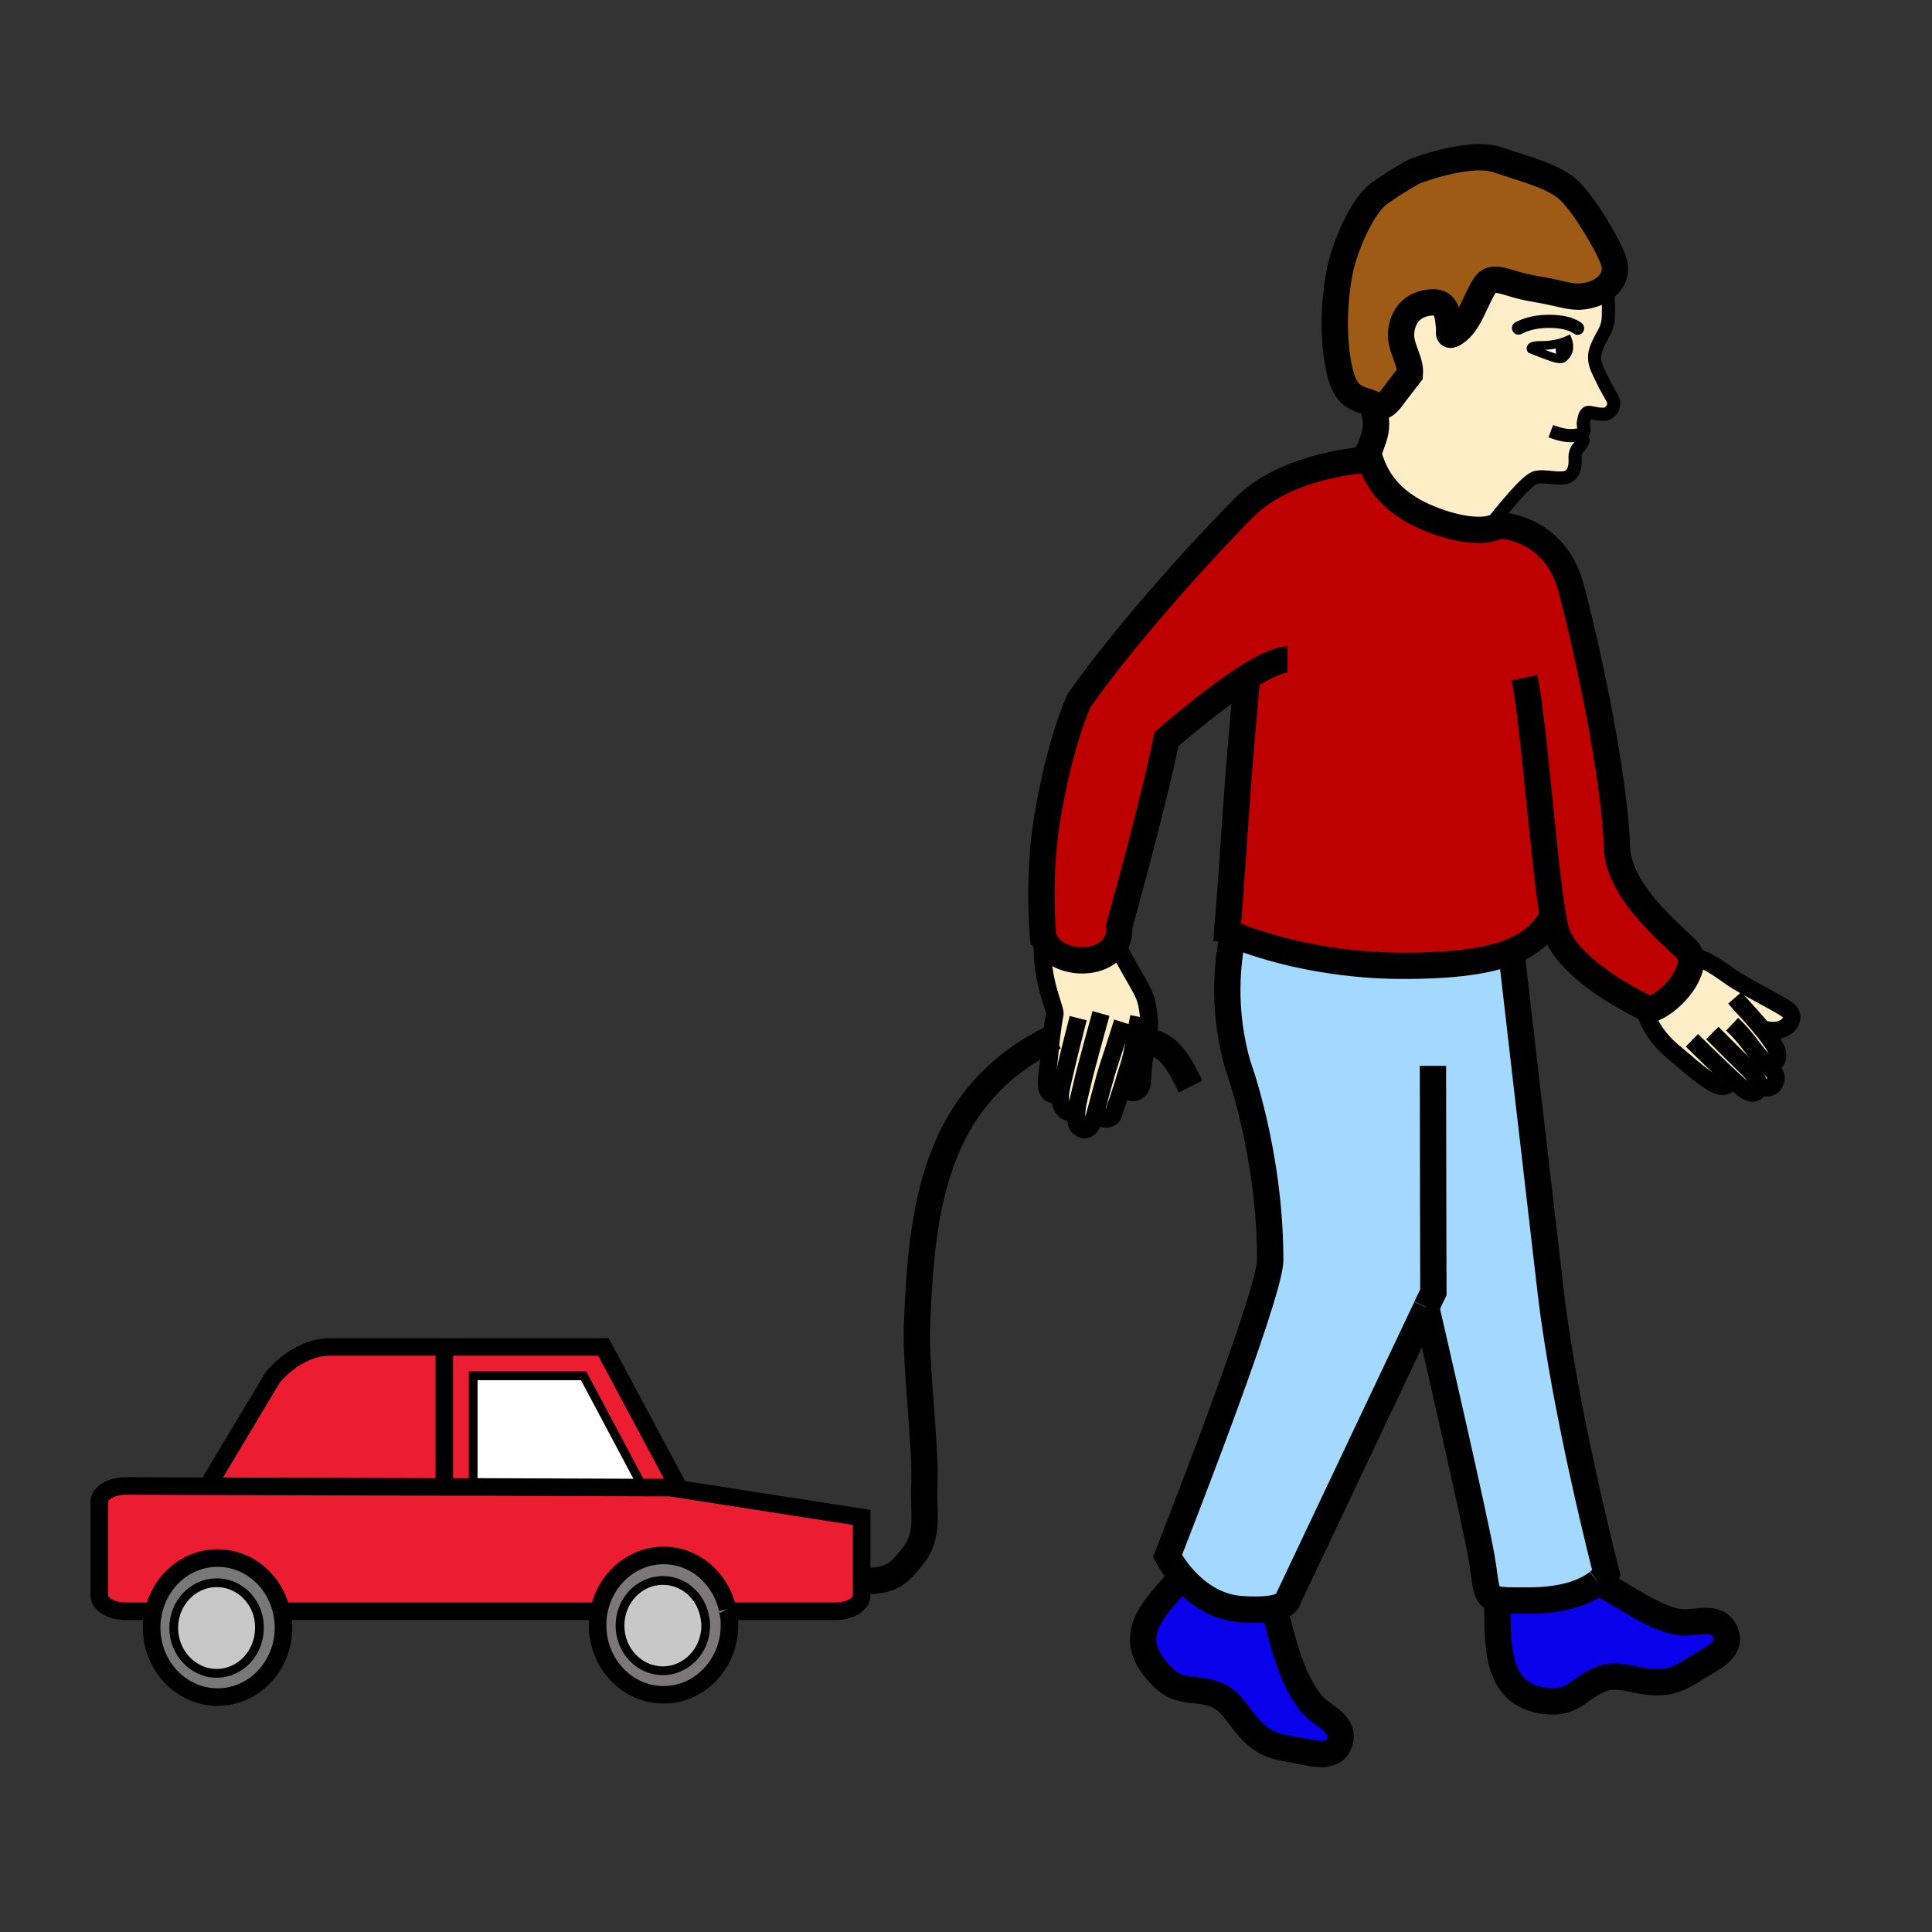 <?xml version="1.0" encoding="iso-8859-1"?>
<!-- Generator: Adobe Illustrator 12.0.1, SVG Export Plug-In . SVG Version: 6.00 Build 51448)  -->
<!DOCTYPE svg PUBLIC "-//W3C//DTD SVG 1.1//EN" "http://www.w3.org/Graphics/SVG/1.1/DTD/svg11.dtd">
<svg  version="1.1" id="Layer_1" xmlns="http://www.w3.org/2000/svg" xmlns:xlink="http://www.w3.org/1999/xlink" width="850.394" height="850.394"
	 viewBox="0 0 850.394 850.394" style="overflow:visible;enable-background:new 0 0 850.394 850.394;" xml:space="preserve">
<rect x="0" y="0" width="850.394" height="850.394" fill="#333333" stroke="none"/>
<g id="XMLID_10_">
	<g>
		<path style="fill:#FFEEC8;" d="M778.514,469.334c2.777,2.971,3.764,4.225,2.96,6.563c-1.534,4.579-6.295,2.252-6.295,2.252
			l-0.815-0.064c-0.011,0.301-0.096,0.547-0.171,0.783c-0.719,1.887-2.605,3.688-7.014,0.354c-0.986-0.805-3.57-3.131-6.52-5.887
			l-0.129,0.139c2.252,3.057-0.536,5.029-3.324,4.579c-1.619-0.268-5.575-1.983-16.363-11.42c-4.579-3.86-13.575-9.962-17.436-23.28
			l0.096-0.161c1.609,0.794,2.606,1.244,2.606,1.244c8.535-2.424,20.31-15.463,17.875-23.902c6.027,0.987,12.943,6.016,17.887,9.522
			c5.04,3.688,21.211,11.603,24.996,14.477c4.933,3.678-1.083,11.773-11.152,8.257l-0.086,0.107
			c0.536,0.611,1.083,1.254,1.533,1.887c3.593,4.933,5.651,7.367,5.201,10.412c-0.525,3.239-3.238,3.518-3.238,3.518
			L778.514,469.334z"/>
		<path style="fill:#9E5B16;" d="M710.014,114.116c1.973,5.211,0.172,9.705-3.689,12.675c-0.021,0.021-0.042,0.032-0.063,0.054
			c-1.694,1.319-3.743,2.295-6.037,2.917c-7.828,2.155-11.335-0.461-24.546-2.606c-13.308-2.155-18.604-7.377-22.465-0.986
			c-3.872,6.284-6.295,15.098-11.421,19.323c-5.126,4.214-3.86,0.085-3.86,0.085c-0.547-7.195-1.083-12.857-7.635-12.492
			c-6.573,0.354-12.492,4.042-13.501,12.578c-0.89,7.195,4.322,12.675,3.785,19.055l-6.573,8.536
			c-4.933,7.013-5.833,5.941-10.401,4.247c-0.011-0.011-0.011-0.011-0.011-0.011c-0.461-0.182-0.911-0.365-1.437-0.547
			c-6.026-1.973-10.52-2.874-13.04-16.267c-3.142-16.546-0.997-33.618,0.729-41.981c1.694-8.257,8.89-27.409,17.243-33.521
			c8.461-6.112,15.73-9.801,15.73-9.801s23.999-9.437,36.76-4.933c12.771,4.396,24.996,7.185,31.741,14.015
			C697.972,91.286,707.14,106.749,710.014,114.116z"/>
		<path style="fill:#FFEEC8;" d="M694.175,191.505l1.727,0.097l0.891,2.241c0,0-0.439,1.608-1.78,2.874
			c-1.276,1.351-1.898,3.142-1.716,5.479c0.086,2.348-0.086,7.195-4.407,8c-4.311,0.911-10.959-1.523-14.197,0.547
			c-6.026,3.86-16.182,17.704-20.406,22.293c-10.96,1.351-26.068-4.589-32.363-8.278c-9.704-5.651-15.549-12.493-18.873-22.562
			c-0.268-0.987-0.633-2.059-0.89-3.131c0.622-0.826,1.083-2.069,2.605-6.573c2.541-7.989-0.997-14.68-1.158-14.991
			c4.568,1.694,5.469,2.767,10.401-4.247l6.573-8.536c0.537-6.38-4.675-11.86-3.785-19.055c1.009-8.536,6.928-12.225,13.501-12.578
			c6.552-0.365,7.088,5.297,7.635,12.492c0,0-1.266,4.128,3.86-0.085c5.126-4.225,7.549-13.04,11.421-19.323
			c3.86-6.391,9.157-1.169,22.465,0.986c13.211,2.145,16.718,4.761,24.546,2.606c2.294-0.622,4.343-1.598,6.037-2.917l0.235,0.311
			c1.63,2.691,1.533,6.38,1.448,11.86c-0.086,5.479-2.06,7.185-4.226,11.774c-1.973,4.214-2.874,7.185-0.086,12.943
			c3.229,6.831,4.14,8.182,6.102,11.688c1.984,3.506-1.437,7.013-3.678,6.917c-3.507-0.086-1.619,0-6.295-0.805
			c-1.973-0.364-2.423,2.059-2.777,4.225c-0.45,1.973,1.523,4.396-1.254,5.394c-0.193,0.085-0.365,0.085-0.633,0.171
			C694.786,191.398,694.476,191.452,694.175,191.505z M689.157,156.451c2.434-2.691,0.9-6.648,0.9-6.648s-1.352,0.633-3.593,1.255
			c-1.973,0.547-4.675,0.997-7.549,0.997c-6.112-0.182-4.943,1.619-4.943,1.619s7.195,2.874,9.801,3.678
			c2.691,0.901,3.86,0.45,3.86,0.45S687.902,157.888,689.157,156.451z"/>
		<path style="fill:#0B00EA;" d="M673.157,704.474c16.825,0,25.887-4.579,30.251-8.086c0.043-0.032,0.086-0.063,0.14-0.106
			c13.296,7.474,25.531,16.449,36.212,17.8c6.563,0.719,16.268-3.764,19.688,4.407c3.421,7.914-7.377,12.225-12.31,15.378
			c-7.014,4.493-11.324,7.366-21.479,6.38c-7.731-0.804-14.306-4.043-21.49-0.997c-8.718,3.688-11.506,10.166-21.929,9.63
			c-25.339-1.448-22.83-26.884-23.184-44.952C661.748,704.56,666.155,704.474,673.157,704.474z"/>
		<path d="M689.071,152.055c0.9,0.268,1.351,1.437,0.986,2.509c-0.354,0.986-1.352,1.619-2.241,1.34
			c-0.9-0.257-1.352-1.34-0.997-2.413C687.184,152.409,688.17,151.776,689.071,152.055z"/>
		<path style="fill:#FFFFFF;" d="M690.058,154.564c0.364-1.072-0.086-2.241-0.986-2.509c-0.901-0.279-1.888,0.354-2.252,1.437
			c-0.354,1.072,0.097,2.155,0.997,2.413C688.706,156.183,689.704,155.55,690.058,154.564z M678.916,152.055
			c2.874,0,5.576-0.45,7.549-0.997c2.241-0.622,3.593-1.255,3.593-1.255s1.533,3.957-0.9,6.648
			c-1.255,1.437-1.523,1.351-1.523,1.351s-1.169,0.451-3.86-0.45c-2.605-0.804-9.801-3.678-9.801-3.678
			S672.804,151.873,678.916,152.055z"/>
		<path style="fill:#A3D9FF;" d="M659.057,703.927c-5.576-1.169-4.687-5.126-6.842-17.973
			c-2.691-15.999-23.537-106.696-24.448-110.46l-60.759,128.261c0,0,0,2.691-6.112,4.043c-3.142,0.633-7.816,0.986-14.916,0.439
			c-11.784-0.89-20.406-8.074-25.8-14.283c-4.129-4.857-6.295-9.083-6.295-9.083s45.221-114.685,45.221-130.233
			c0-47.558-14.391-86.204-14.391-86.204c-6.177-21.951-4.858-41.103-2.682-53.402c0.226-1.297,0.462-2.52,0.708-3.667
			c8.814,3.592,36.76,13.748,75.224,13.748c22.562,0,37.124-2.241,47.021-6.112l0.344,0.815c0,0,13.844,120.165,17.274,149.204
			c6.381,53.745,24.535,123.499,24.535,123.499s-0.997,1.705-3.592,3.765c-0.054,0.043-0.097,0.074-0.14,0.106
			c-4.364,3.507-13.426,8.086-30.251,8.086C666.155,704.474,661.748,704.56,659.057,703.927z"/>
		<path style="fill:#0B00EA;" d="M577.882,750.573c4.311,4.955,14.562,8.097,11.688,16.45c-2.692,8.182-13.662,4.139-19.42,3.238
			c-8.268-1.352-13.383-2.069-20.311-9.608c-5.211-5.758-7.999-12.492-15.377-15.013c-8.89-3.066-15.355-0.096-22.733-7.474
			c-18.433-18.326-3.152-30.368,8.45-44.212c5.394,6.209,14.016,13.394,25.8,14.283c7.1,0.547,11.774,0.193,14.916-0.439
			C564.22,721.192,568.542,740.064,577.882,750.573z"/>
		<path style="fill:#BE0000;" d="M683.506,403.086c-3.614,6.477-8.729,11.957-18.52,15.914c-9.897,3.871-24.46,6.112-47.021,6.112
			c-38.464,0-66.409-10.155-75.224-13.748c-0.246,1.147-0.482,2.37-0.708,3.667l-2.262-0.171c0.182-1.512,0.268-3.045,0.364-4.665
			c2.327-26.519,3.774-56.447,6.927-91.405c0.891-10.08,1.009-12.686,1.694-18.165l-2.134-1.072
			c-15.72,10.434-33.188,25.789-33.188,25.789c-6.294,30.744-20.856,82.516-20.856,82.516c0.278,3.421-0.525,6.209-2.059,8.439
			c-0.183,0.268-0.376,0.536-0.579,0.783c-7.185,8.921-26.326,7.002-30.519-4.021h-0.269c-0.547-6.734-2.069-29.564,1.791-52.93
			c5.748-34.519,14.026-51.772,14.026-51.772c22.562-32.363,60.854-73.25,72.617-84.939c17.265-17.254,46.39-20.589,55.461-21.221
			c3.324,10.069,9.169,16.911,18.873,22.562c6.295,3.689,21.403,9.629,32.363,8.278c2.059-0.364,4.128-0.901,5.854-1.801
			c0,0,24.084,0.632,31.269,27.141c7.185,26.604,19.334,83.234,20.311,114.696c0.804,21.747,29.929,42.604,31.729,46.11
			c0.269,0.451,0.451,0.901,0.536,1.351c2.435,8.439-9.34,21.479-17.875,23.902c0,0-0.997-0.45-2.606-1.244
			c-7.742-3.785-31.012-16.288-37.756-31.022C685.018,410.549,684.299,407.408,683.506,403.086z"/>
		<path style="fill:#FFEEC8;" d="M459.422,415.139c0,0-0.097-0.719-0.269-2.081h0.269c4.192,11.023,23.334,12.943,30.519,4.021
			l2.455,0.214c1.727,3.957,8.011,14.38,9.994,18.154c2.51,4.579,2.874,8.536,3.399,13.211c0.633,6.842-1.962,15.109-2.509,19.859
			c-0.547,4.676,0.096,9.716-1.984,11.238c-2.777,2.08-3.764,1.169-4.847-1.255l-2.252-0.622c-1.072,3.399-2.059,6.467-2.595,7.722
			c-0.987,2.155-1.083,5.672-2.971,6.477c-1.983,0.986-3.592,0.182-4.321-0.365c-0.719-0.621-0.354,0.729-0.719-0.621l-1.641-0.312
			c-0.654,2.102-1.737,5.287-2.67,5.705c-0.269,0.086-1.973,1.876-4.493-0.536c-1.351-1.276-1.072-2.435-0.9-6.295
			c0-0.107,0-0.107,0-0.182v-0.011l-1.791-0.172c-0.45,0.183-0.9,0.257-1.266,0.257c-1.255,0-1.973-0.707-1.973-0.707
			c-1.802-1.438-2.241-4.043-2.166-6.831c0-0.097,0-0.097,0-0.172c0.011-0.16,0.021-0.321,0.043-0.482l-1.48,0.386
			c-1.694,0.365-4.214-0.182-4.482-3.42c-0.364-3.324,0.805-10.423,0.805-10.423c0.268-2.874,0.719-6.917,1.083-10.702
			c0.622-4.665,1.169-8.986,1.619-10.605c0.622-2.059-5.49-13.394-5.404-28.846L459.422,415.139z"/>
		<path style="fill:#7A7878;" d="M321.092,715.39c0,16.868-13.007,30.604-29.028,30.604c-16.01,0-29.028-13.736-29.028-30.604
			c0-2.145,0.15-4.139,0.568-6.155c2.713-14.004,14.455-24.577,28.459-24.577c13.726,0,25.157,10.005,28.17,23.591
			c0.139,0.269,0.139,0.719,0.139,0.986C320.941,711.251,321.092,713.246,321.092,715.39z M310.647,715.53
			c0-1.576-0.29-3.132-0.579-4.579c-1.984-8.868-9.426-15.291-18.294-15.291c-10.434,0-18.873,8.857-18.873,19.87
			c0,11.002,8.439,19.87,18.873,19.87C302.058,735.4,310.647,726.532,310.647,715.53z"/>
		<path style="fill:#C8C8C8;" d="M310.068,710.951c0.29,1.447,0.579,3.003,0.579,4.579c0,11.002-8.589,19.87-18.873,19.87
			c-10.434,0-18.873-8.868-18.873-19.87c0-11.013,8.439-19.87,18.873-19.87C300.643,695.66,308.084,702.083,310.068,710.951z"/>
		<polygon style="fill:#ED1D31;" points="265.609,592.867 298.637,654.632 298.53,655.351 298.498,655.351 295.066,654.772 
			283.056,654.772 256.892,605.584 208.283,605.584 208.283,651.64 208.283,654.482 195.565,654.482 195.565,592.867 		"/>
		<polygon style="fill:#FFFFFF;" points="256.892,605.584 283.056,654.772 208.283,654.482 208.283,651.64 208.283,605.584 		"/>
		<path style="fill:#ED1D31;" d="M292.064,684.658c-14.005,0-25.747,10.573-28.459,24.577h-139.67
			c-3.013-13.436-14.444-23.43-28.17-23.43c-13.726,0-25.167,9.994-28.17,23.43H55.444c-6.434,0-11.72-3.131-11.72-6.852v-41.478
			c0-3.7,5.287-6.853,11.72-6.853l37.167,0.15l102.954,0.278h12.718l74.773,0.29h12.01l3.432,0.579h0.032l80.746,12.567v19.73
			v14.734c0,3.721-5.158,6.852-11.731,6.852h-47.172c0-0.268,0-0.718-0.139-0.986C317.221,694.663,305.79,684.658,292.064,684.658z"
			/>
		<path style="fill:#ED1D31;" d="M195.565,592.867v61.615l-102.954-0.278v-2.145l27.312-45.617c0,0,10.284-13.575,25.597-13.575
			H195.565z"/>
		<path style="fill:#787878;" d="M123.934,709.235c0.568,2.295,0.858,4.579,0.858,7.152c0,16.89-13.007,30.604-29.028,30.604
			c-16.01,0-29.028-13.715-29.028-30.604c0-2.434,0.278-4.857,0.857-7.152c3.003-13.436,14.444-23.43,28.17-23.43
			C109.49,685.805,120.921,695.799,123.934,709.235z M114.197,716.548c0-1.587-0.14-3.163-0.429-4.59
			c-1.983-8.857-9.425-15.302-18.433-15.302c-10.294,0-18.873,8.879-18.873,19.892c0,11.002,8.579,19.999,18.873,19.999
			C105.779,736.547,114.197,727.55,114.197,716.548z"/>
		<path style="fill:#C8C8C8;" d="M113.768,711.958c0.29,1.427,0.429,3.003,0.429,4.59c0,11.002-8.418,19.999-18.862,19.999
			c-10.294,0-18.873-8.997-18.873-19.999c0-11.013,8.579-19.892,18.873-19.892C104.343,696.657,111.785,703.101,113.768,711.958z"/>
	</g>
	<g>
		<path style="fill:none;stroke:#000000;stroke-width:7.715;" d="M67.594,709.235H55.444c-6.434,0-11.72-3.131-11.72-6.852v-41.478
			c0-3.7,5.287-6.853,11.72-6.853l37.167,0.15l102.954,0.278h12.718l74.773,0.29h12.01h2.284"/>
		<line style="fill:none;stroke:#000000;stroke-width:7.715;" x1="263.604" y1="709.235" x2="123.934" y2="709.235"/>
		<path style="fill:none;stroke:#000000;stroke-width:7.715;" d="M295.066,654.772l3.432,0.579h0.032l80.746,12.567v19.73v14.734
			c0,3.721-5.158,6.852-11.731,6.852h-47.172h-0.718"/>
		<path style="fill:none;stroke:#000000;stroke-width:7.715;" d="M92.611,652.059l27.312-45.617c0,0,10.284-13.575,25.597-13.575
			h50.045h70.044l33.028,61.766"/>
		<polyline style="fill:none;stroke:#000000;stroke-width:3.858;" points="283.056,654.772 256.892,605.584 208.283,605.584 
			208.283,651.64 		"/>
		<path style="fill:none;stroke:#000000;stroke-width:7.715;" d="M123.934,709.235c0.568,2.295,0.858,4.579,0.858,7.152
			c0,16.89-13.007,30.604-29.028,30.604c-16.01,0-29.028-13.715-29.028-30.604c0-2.434,0.278-4.857,0.857-7.152
			c3.003-13.436,14.444-23.43,28.17-23.43C109.49,685.805,120.921,695.799,123.934,709.235"/>
		<path style="fill:none;stroke:#000000;stroke-width:3.858;" d="M113.768,711.958c0.29,1.427,0.429,3.003,0.429,4.59
			c0,11.002-8.418,19.999-18.862,19.999c-10.294,0-18.873-8.997-18.873-19.999c0-11.013,8.579-19.892,18.873-19.892
			C104.343,696.657,111.785,703.101,113.768,711.958z"/>
		<path style="fill:none;stroke:#000000;stroke-width:7.715;" d="M320.234,708.249c0.139,0.269,0.139,0.719,0.139,0.986
			c0.568,2.017,0.719,4.011,0.719,6.155c0,16.868-13.007,30.604-29.028,30.604c-16.01,0-29.028-13.736-29.028-30.604
			c0-2.145,0.15-4.139,0.568-6.155c2.713-14.004,14.455-24.577,28.459-24.577C305.79,684.658,317.221,694.663,320.234,708.249"/>
		<path style="fill:none;stroke:#000000;stroke-width:3.858;" d="M310.068,710.951c0.29,1.447,0.579,3.003,0.579,4.579
			c0,11.002-8.589,19.87-18.873,19.87c-10.434,0-18.873-8.868-18.873-19.87c0-11.013,8.439-19.87,18.873-19.87
			C300.643,695.66,308.084,702.083,310.068,710.951z"/>
		<line style="fill:none;stroke:#000000;stroke-width:7.715;" x1="195.565" y1="592.867" x2="195.565" y2="654.482"/>
		<path style="fill:none;stroke:#000000;stroke-width:11.573;" d="M560.8,707.519c0,0.097,0,0.183,0.096,0.279
			c3.324,13.394,7.646,32.266,16.986,42.774c4.311,4.955,14.562,8.097,11.688,16.45c-2.692,8.182-13.662,4.139-19.42,3.238
			c-8.268-1.352-13.383-2.069-20.311-9.608c-5.211-5.758-7.999-12.492-15.377-15.013c-8.89-3.066-15.355-0.096-22.733-7.474
			c-18.433-18.326-3.152-30.368,8.45-44.212"/>
		<path style="fill:none;stroke:#000000;stroke-width:11.573;" d="M703.064,696.024c0.161,0.086,0.312,0.172,0.483,0.258
			c13.296,7.474,25.531,16.449,36.212,17.8c6.563,0.719,16.268-3.764,19.688,4.407c3.421,7.914-7.377,12.225-12.31,15.378
			c-7.014,4.493-11.324,7.366-21.479,6.38c-7.731-0.804-14.306-4.043-21.49-0.997c-8.718,3.688-11.506,10.166-21.929,9.63
			c-25.339-1.448-22.83-26.884-23.184-44.952c0-0.45,0-0.901,0-1.352"/>
		<path style="fill:none;stroke:#000000;stroke-width:5.787;" d="M706.496,127.155c1.63,2.691,1.533,6.38,1.448,11.86
			c-0.086,5.479-2.06,7.185-4.226,11.774c-1.973,4.214-2.874,7.185-0.086,12.943c3.229,6.831,4.14,8.182,6.102,11.688
			c1.984,3.506-1.437,7.013-3.678,6.917c-3.507-0.086-1.619,0-6.295-0.805c-1.973-0.364-2.423,2.059-2.777,4.225
			c-0.45,1.973,1.523,4.396-1.254,5.394c-0.193,0.085-0.365,0.085-0.633,0.171c-0.312,0.075-0.622,0.129-0.923,0.182
			c-3.335,0.579-6.477,0.193-11.57-1.705"/>
		<path style="fill:none;stroke:#000000;stroke-width:5.787;" d="M695.901,191.602l0.891,2.241c0,0-0.439,1.608-1.78,2.874
			c-1.276,1.351-1.898,3.142-1.716,5.479c0.086,2.348-0.086,7.195-4.407,8c-4.311,0.911-10.959-1.523-14.197,0.547
			c-6.026,3.86-16.182,17.704-20.406,22.293c-0.183,0.183-0.354,0.354-0.451,0.451"/>
		<path style="fill:none;stroke:#000000;stroke-width:3.858;" d="M687.634,157.802c0,0,0.269,0.086,1.523-1.351
			c2.434-2.691,0.9-6.648,0.9-6.648s-1.352,0.633-3.593,1.255c-1.973,0.547-4.675,0.997-7.549,0.997
			c-6.112-0.182-4.943,1.619-4.943,1.619s7.195,2.874,9.801,3.678C686.465,158.253,687.634,157.802,687.634,157.802z"/>
		<path style="fill:none;stroke:#000000;stroke-width:5.787;stroke-linecap:round;stroke-linejoin:round;" d="M694.379,144.495
			c0,0-3.507-3.324-13.661-3.045c-5.94,0.172-9.705,1.619-12.321,2.96"/>
		<path style="fill:none;stroke:#000000;stroke-width:11.573;" d="M603.596,177.49c-0.461-0.182-0.911-0.365-1.437-0.547
			c-6.026-1.973-10.52-2.874-13.04-16.267c-3.142-16.546-0.997-33.618,0.729-41.981c1.694-8.257,8.89-27.409,17.243-33.521
			c8.461-6.112,15.73-9.801,15.73-9.801s23.999-9.437,36.76-4.933c12.771,4.396,24.996,7.185,31.741,14.015
			c6.648,6.831,15.816,22.294,18.69,29.661c1.973,5.211,0.172,9.705-3.689,12.675c-0.021,0.021-0.042,0.032-0.063,0.054
			c-1.694,1.319-3.743,2.295-6.037,2.917c-7.828,2.155-11.335-0.461-24.546-2.606c-13.308-2.155-18.604-7.377-22.465-0.986
			c-3.872,6.284-6.295,15.098-11.421,19.323c-5.126,4.214-3.86,0.085-3.86,0.085c-0.547-7.195-1.083-12.857-7.635-12.492
			c-6.573,0.354-12.492,4.042-13.501,12.578c-0.89,7.195,4.322,12.675,3.785,19.055l-6.573,8.536
			c-4.933,7.013-5.833,5.941-10.401,4.247"/>
		<path style="fill:none;stroke:#000000;stroke-width:11.573;" d="M603.596,177.49c0,0,0,0,0.011,0.011
			c0.161,0.311,3.699,7.002,1.158,14.991c-1.522,4.504-1.983,5.748-2.605,6.573c-0.365,0.708-0.815,1.072-1.888,2.959"/>
		<path style="fill:none;stroke:#000000;stroke-width:3.858;" d="M690.058,154.564c-0.354,0.986-1.352,1.619-2.241,1.34
			c-0.9-0.257-1.352-1.34-0.997-2.413c0.364-1.083,1.351-1.716,2.252-1.437C689.972,152.323,690.422,153.492,690.058,154.564z"/>
		<path style="fill:none;stroke:#000000;stroke-width:11.573;stroke-linecap:round;stroke-linejoin:round;" d="M602.159,199.065
			c0.257,1.072,0.622,2.145,0.89,3.131c3.324,10.069,9.169,16.911,18.873,22.562c6.295,3.689,21.403,9.629,32.363,8.278
			c2.059-0.364,4.128-0.901,5.854-1.801"/>
		<path style="fill:none;stroke:#000000;stroke-width:7.715;stroke-linecap:square;stroke-miterlimit:10;" d="M473.619,451.898
			c0,0-3.871,15.185-4.943,20.139c-1.019,4.547-1.705,6.885-1.94,9.318c-0.021,0.161-0.032,0.322-0.043,0.482
			c0,0.075,0,0.075,0,0.172c-0.075,2.788,0.364,5.394,2.166,6.831c0,0,0.718,0.707,1.973,0.707c0.365,0,0.815-0.074,1.266-0.257"/>
		<path style="fill:none;stroke:#000000;stroke-width:7.715;stroke-linecap:square;stroke-miterlimit:10;" d="M483.592,449.818
			c0,0-6.016,21.672-7.185,27.065c-1.169,5.309-2.241,8.525-2.52,12.579v0.011c0,0.074,0,0.074,0,0.182
			c-0.172,3.86-0.45,5.019,0.9,6.295c2.521,2.412,4.225,0.622,4.493,0.536c0.933-0.418,2.016-3.604,2.67-5.705
			c0.043-0.14,0.075-0.278,0.118-0.407c0.086-0.269,0.086-0.547,0.183-0.719c0.439-1.619,4.225-16.182,5.394-19.602
			c1.169-3.421,5.297-16.45,5.297-16.45"/>
		<path style="fill:none;stroke:#000000;stroke-width:7.715;stroke-linecap:square;stroke-miterlimit:10;" d="M500.588,451.351
			c0,0-0.997,5.405-1.619,8.814c-0.622,3.496-0.814,4.944-2.52,10.424c-0.719,2.252-1.533,4.857-2.252,7.291
			c-1.072,3.399-2.059,6.467-2.595,7.722c-0.987,2.155-1.083,5.672-2.971,6.477c-1.983,0.986-3.592,0.182-4.321-0.365
			c-0.719-0.621-0.354,0.729-0.719-0.621"/>
		<path style="fill:none;stroke:#000000;stroke-width:7.715;stroke-linecap:square;stroke-miterlimit:10;" d="M492.396,417.294
			c1.727,3.957,8.011,14.38,9.994,18.154c2.51,4.579,2.874,8.536,3.399,13.211c0.633,6.842-1.962,15.109-2.509,19.859
			c-0.547,4.676,0.096,9.716-1.984,11.238c-2.777,2.08-3.764,1.169-4.847-1.255"/>
		<path style="fill:none;stroke:#000000;stroke-width:7.715;stroke-linecap:square;stroke-miterlimit:10;" d="M458.875,417.745
			c-0.086,15.452,6.026,26.787,5.404,28.846c-0.45,1.619-0.997,5.94-1.619,10.605c-0.364,3.785-0.815,7.828-1.083,10.702
			c0,0-1.169,7.099-0.805,10.423c0.269,3.238,2.788,3.785,4.482,3.42"/>
		<path style="fill:none;stroke:#000000;stroke-width:11.573;stroke-miterlimit:10;" d="M459.422,413.059
			c4.192,11.023,23.334,12.943,30.519,4.021c0.203-0.247,0.396-0.515,0.579-0.783c1.533-2.23,2.337-5.019,2.059-8.439
			c0,0,14.563-51.772,20.856-82.516c0,0,17.469-15.355,33.188-25.789c0.504-0.343,1.008-0.676,1.512-0.998
			c7.453-4.761,14.38-8.268,18.605-8.268"/>
		<path style="fill:none;stroke:#000000;stroke-width:11.573;" d="M603.049,202.197c-9.071,0.632-38.196,3.967-55.461,21.221
			c-11.763,11.688-50.056,52.576-72.617,84.939c0,0-8.278,17.253-14.026,51.772c-3.86,23.366-2.338,46.196-1.791,52.93
			c0.172,1.362,0.269,2.081,0.269,2.081"/>
		<path style="fill:none;stroke:#000000;stroke-width:11.573;stroke-miterlimit:10;" d="M542.741,411.364
			c8.814,3.592,36.76,13.748,75.224,13.748c22.562,0,37.124-2.241,47.021-6.112c9.791-3.957,14.905-9.437,18.52-15.914
			c0.354-0.536,0.718-1.072,0.986-1.705"/>
		<path style="fill:none;stroke:#000000;stroke-width:11.573;stroke-miterlimit:10;" d="M548.757,300.625
			c-0.686,5.479-0.804,8.085-1.694,18.165c-3.152,34.958-4.6,64.887-6.927,91.405c-0.097,1.619-0.183,3.152-0.364,4.665"/>
		<path style="fill:none;stroke:#000000;stroke-width:11.573;stroke-miterlimit:10;" d="M660.14,231.235
			c0,0,24.084,0.632,31.269,27.141c7.185,26.604,19.334,83.234,20.311,114.696c0.804,21.747,29.929,42.604,31.729,46.11
			c0.269,0.451,0.451,0.901,0.536,1.351c2.435,8.439-9.34,21.479-17.875,23.902c0,0-0.997-0.45-2.606-1.244
			c-7.742-3.785-31.012-16.288-37.756-31.022c-0.729-1.62-1.448-4.761-2.241-9.083c-4.14-24.449-8.461-85.646-12.493-104.798"/>
		<path style="fill:none;stroke:#000000;stroke-width:11.573;stroke-miterlimit:10;" d="M627.767,575.398l3.152-6.563
			c0,0-0.183-71.717-0.183-99.684"/>
		<path style="fill:none;stroke:#000000;stroke-width:11.573;stroke-miterlimit:10;" d="M542.741,411.279v0.085
			c-0.246,1.147-0.482,2.37-0.708,3.667c-2.177,12.3-3.495,31.451,2.682,53.402c0,0,14.391,38.646,14.391,86.204
			c0,15.549-45.221,130.233-45.221,130.233s2.166,4.226,6.295,9.083c5.394,6.209,14.016,13.394,25.8,14.283
			c7.1,0.547,11.774,0.193,14.916-0.439c6.112-1.352,6.112-4.043,6.112-4.043l60.759-128.261"/>
		<path style="fill:none;stroke:#000000;stroke-width:11.573;stroke-miterlimit:10;" d="M703.408,696.388
			c-4.364,3.507-13.426,8.086-30.251,8.086c-7.002,0-11.409,0.086-14.101-0.547c-5.576-1.169-4.687-5.126-6.842-17.973
			c-2.691-15.999-23.537-106.696-24.448-110.46c0-0.097,0-0.097,0-0.097"/>
		<path style="fill:none;stroke:#000000;stroke-width:11.573;stroke-miterlimit:10;" d="M665.33,419.814
			c0,0,13.844,120.165,17.274,149.204c6.381,53.745,24.535,123.499,24.535,123.499s-0.997,1.705-3.592,3.765
			c-0.054,0.043-0.097,0.074-0.14,0.106"/>
		<path style="fill:none;stroke:#000000;stroke-width:11.573;stroke-miterlimit:10;" d="M524.04,478.235
			c-3.688-7.367-8.547-18.24-17.693-19.42"/>
		<path style="fill:none;stroke:#000000;stroke-width:11.573;stroke-miterlimit:10;" d="M464.279,456.391
			c-0.547,0.279-1.094,0.536-1.619,0.805c-51.772,25.714-57.069,75.566-59.042,126.159c-0.718,18.519,4.032,52.254,3.217,70.773
			c-0.536,11.228,2.327,21.618-4.826,30.562c-6.434,8.031-9.05,10.959-20.899,11.248"/>
		<path style="fill:none;stroke:#000000;stroke-width:7.715;stroke-miterlimit:10;" d="M723.407,443.352
			c3.86,13.318,12.856,19.42,17.436,23.28c10.788,9.437,14.744,11.152,16.363,11.42c2.788,0.45,5.576-1.522,3.324-4.579"/>
		<path style="fill:none;stroke:#000000;stroke-width:7.715;stroke-miterlimit:10;" d="M744.703,457.915
			c0,0,9.169,8.996,15.913,15.377c0.011,0.011,0.032,0.021,0.043,0.043c2.949,2.756,5.533,5.082,6.52,5.887
			c4.408,3.335,6.295,1.533,7.014-0.354c0.075-0.236,0.16-0.482,0.171-0.783c0.011-0.043,0.011-0.075,0.011-0.118
			c0-1.897-1.887-4.589-5.49-8.171c-4.321-4.139-15.194-15.12-15.194-15.12"/>
		<path style="fill:none;stroke:#000000;stroke-width:7.715;stroke-miterlimit:10;" d="M775.179,478.149
			c0,0,4.761,2.327,6.295-2.252c0.804-2.338-0.183-3.592-2.96-6.563c-0.826-0.815-1.727-1.791-2.799-2.96
			c-4.761-5.222-6.745-9.351-13.297-15.549"/>
		<path style="fill:none;stroke:#000000;stroke-width:7.715;stroke-miterlimit:10;" d="M779.125,468.712
			c0,0,2.713-0.278,3.238-3.518c0.45-3.045-1.608-5.479-5.201-10.412c-0.45-0.633-0.997-1.275-1.533-1.887
			c-3.421-4.322-7.828-8.814-12.042-13.673"/>
		<path style="fill:none;stroke:#000000;stroke-width:7.715;stroke-miterlimit:10;" d="M742.73,420.351
			c0.45,0,0.804,0.086,1.254,0.182c6.027,0.987,12.943,6.016,17.887,9.522c5.04,3.688,21.211,11.603,24.996,14.477
			c4.933,3.678-1.083,11.773-11.152,8.257"/>
	</g>
</g>
<rect style="fill:none;" width="850.394" height="850.394"/>
<rect style="fill:none;" width="850.394" height="850.394"/>
</svg>
